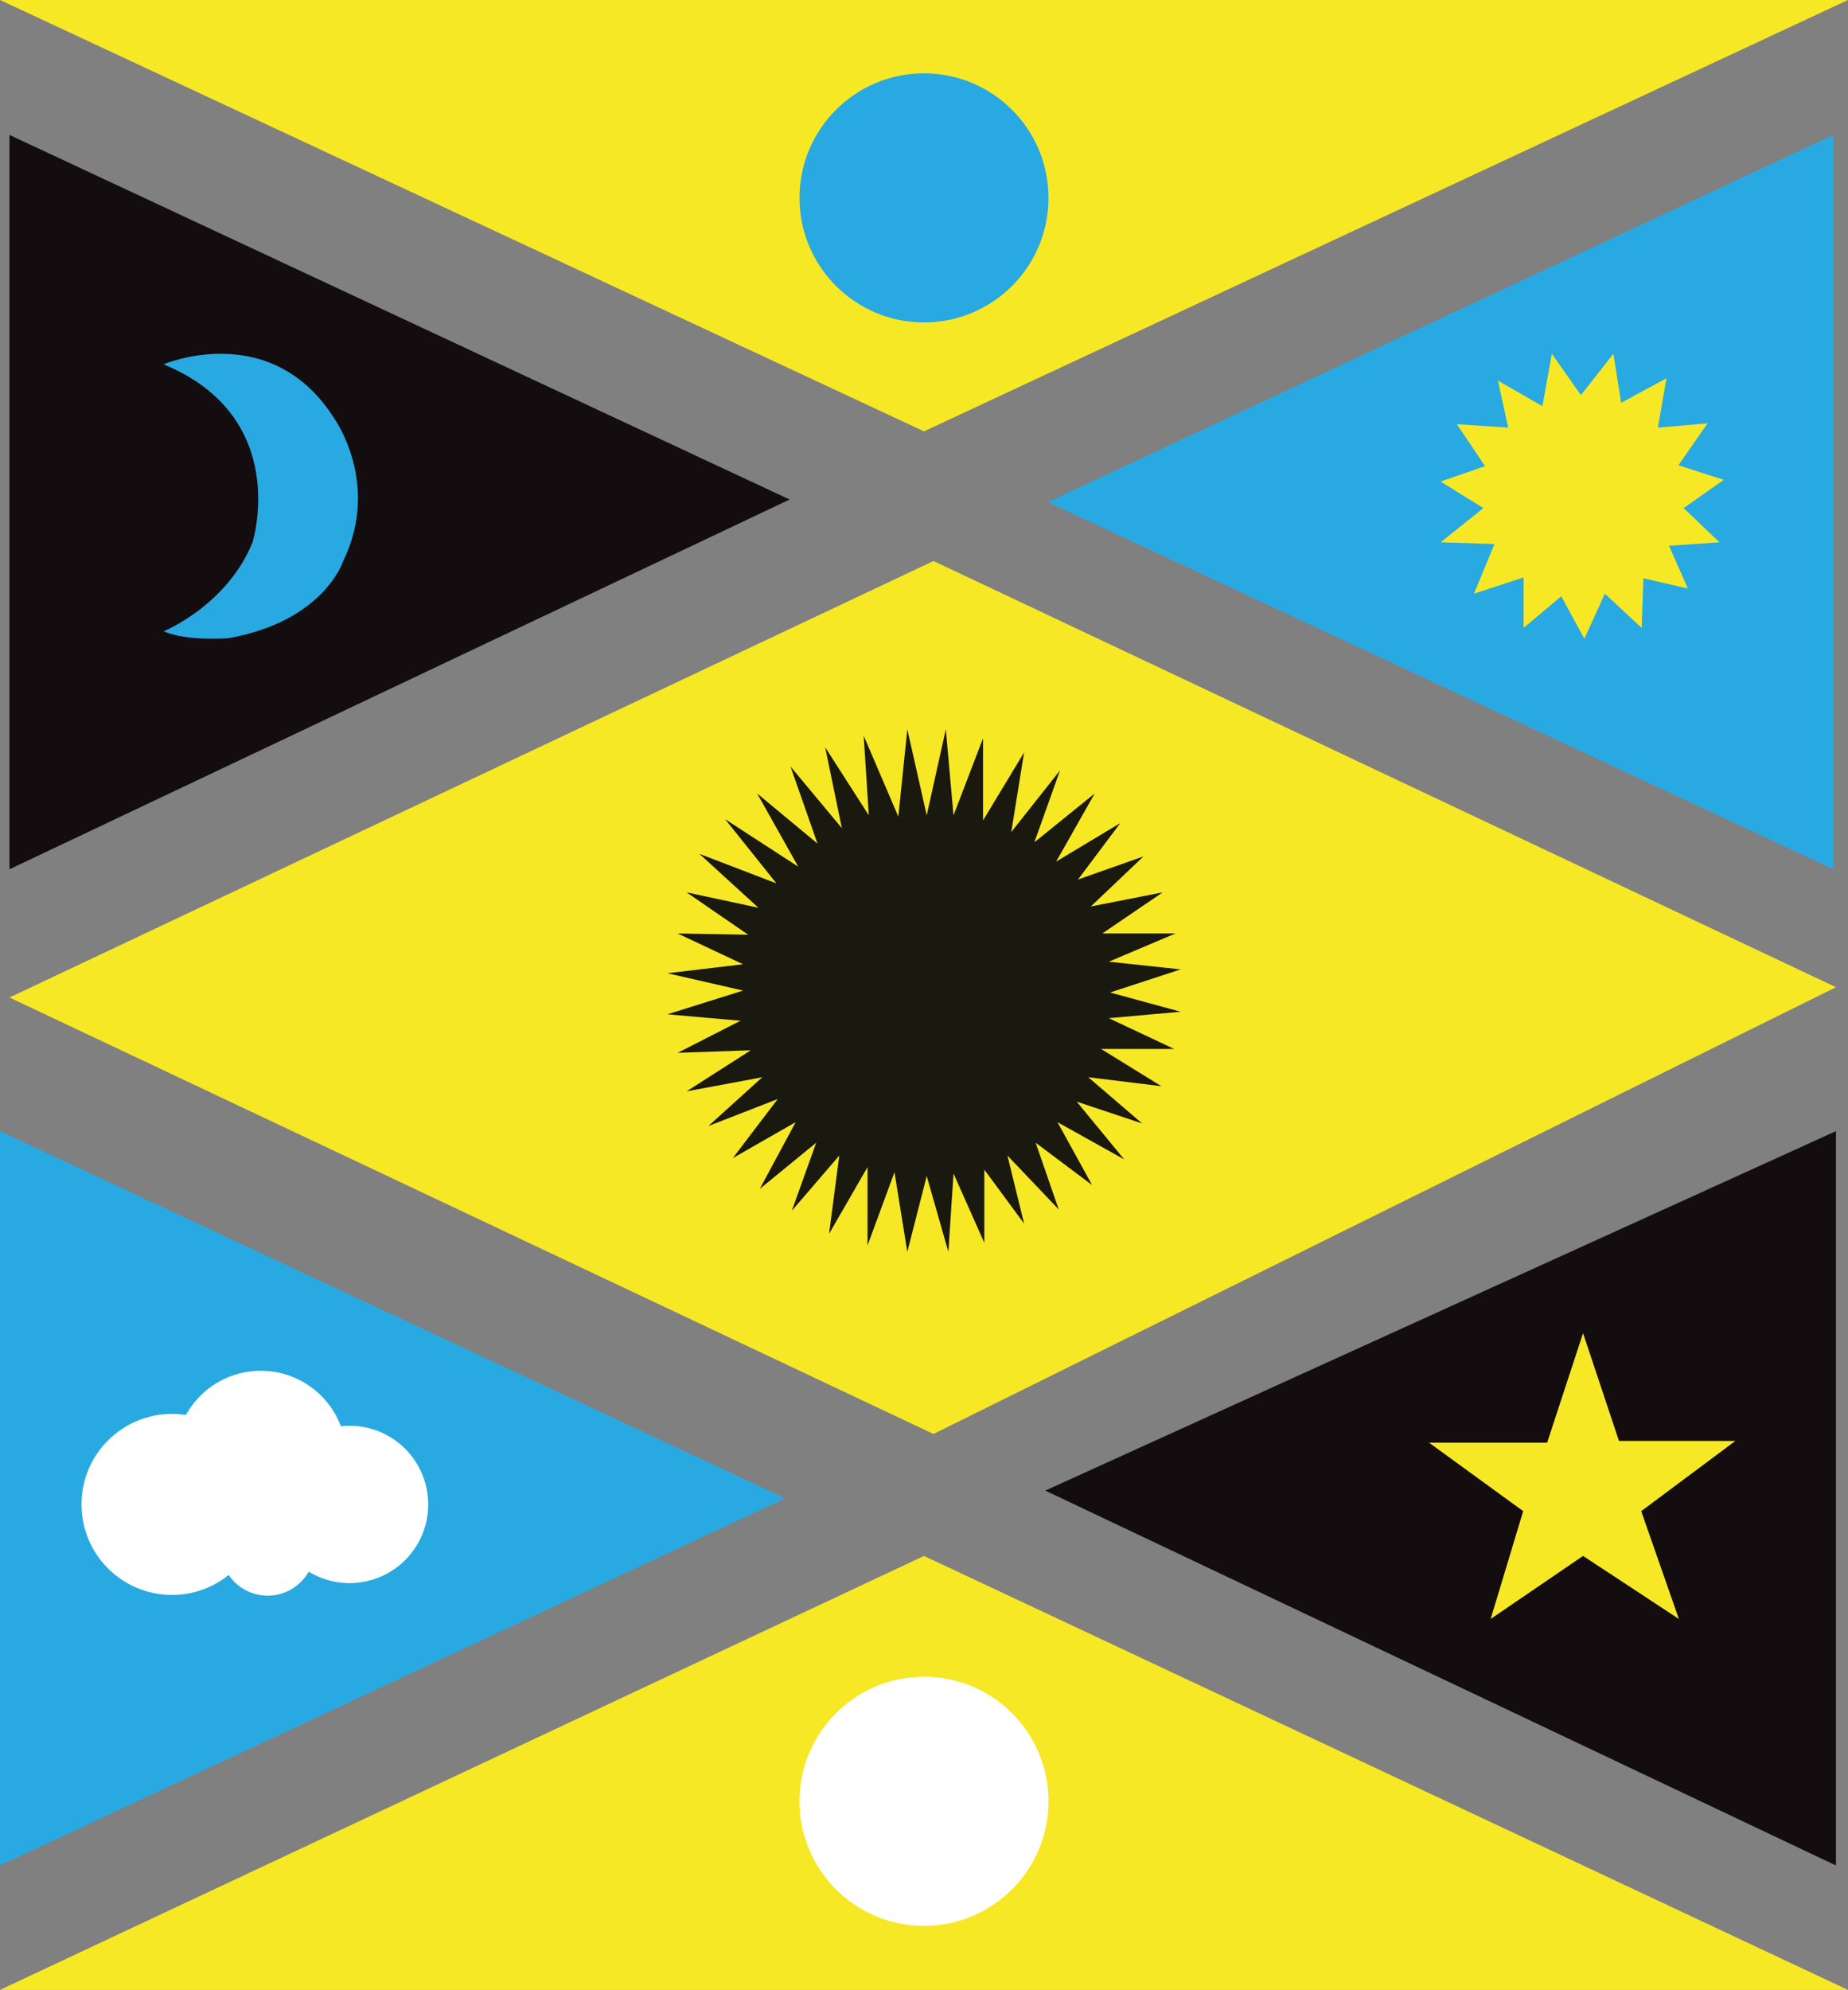 <svg xmlns="http://www.w3.org/2000/svg" viewBox="0 0 1001.24 1077.69"><rect x="0" y="0" width="1001.24" height="1077.69" fill="#808080" stroke="none"/><defs><style>.cls-1{fill:#f7e826;}.cls-2{fill:#130d0f;}.cls-3{fill:#29a9e1;}.cls-4{fill:#fff;}.cls-5{fill:#191910;}</style></defs><title>Kunstwerk - Desktop</title><g id="driehoek_geel_boven" data-name="driehoek geel boven"><polygon class="cls-1" points="0 0 1001.24 0 500.62 233.61 0 0"/></g><g id="Driehoek_geel_midden" data-name="Driehoek geel midden"><polygon class="cls-1" points="505.75 303.83 994.72 534.65 505.75 776.61 5.13 540.22 505.75 303.83"/></g><g id="Driehoek_geel_onder" data-name="Driehoek geel onder"><polygon class="cls-1" points="500.62 842.65 1001.24 1077.69 0 1077.69 500.62 842.65"/></g><g id="Driehoek_zwart_links" data-name="Driehoek zwart links"><polygon class="cls-2" points="5.13 73.08 427.81 270.53 5.13 470.77 5.13 73.08"/></g><g id="Driehoek_zwart_rechts" data-name="Driehoek zwart rechts"><polygon class="cls-2" points="994.72 612.6 566.33 807.27 994.72 1010.29 994.72 612.6"/></g><g id="Driehoek_blauw_links" data-name="Driehoek blauw links"><polygon class="cls-3" points="0 612.6 0 1010.29 425.45 811.45 0 612.6"/></g><g id="Driehoek_blauw_rechts" data-name="Driehoek blauw rechts"><polygon class="cls-3" points="993.33 73.08 567.72 271.92 993.33 470.77 993.33 73.08"/></g><g id="Blauwe_cirkel" data-name="Blauwe cirkel"><circle class="cls-3" cx="500.62" cy="107.17" r="67.46"/></g><g id="Witte_cirkel" data-name="Witte cirkel"><circle class="cls-4" cx="500.62" cy="975.53" r="67.46"/></g><g id="Baluwe_maan" data-name="Baluwe maan"><path class="cls-3" d="M550.38,202.33s58.4-25,92.7,29.66c0,0,25,35.07,4.63,76.86,0,0-10.19,32.53-62.11,41.8,0,0-22.24,1.85-35.22-3.71,0,0,34.3-13.91,48.2-48.21C598.58,298.73,619.9,231.06,550.38,202.33Z" transform="translate(-461.76 -5.03)"/></g><g id="Gele_zon" data-name="Gele zon"><polygon class="cls-1" points="840.78 191.58 856.53 213.99 874.15 191.58 878.32 218.16 902.89 204.87 898.25 231.6 925.13 229.28 909.38 251.99 933.94 259.87 912.16 275.17 931.62 293.71 904.28 295.56 914.47 318.74 890.37 313.18 889.44 340.06 869.51 321.52 858.39 345.92 845.88 322.91 825.48 340.06 825.48 312.71 798.6 321.52 809.72 294.64 780.52 293.71 803.7 275.17 780.52 260.8 804.62 252.46 789.33 229.75 817.14 231.6 811.58 206.11 835.68 220.01 840.78 191.58"/></g><g id="Zwarte_zon" data-name="Zwarte zon"><polygon class="cls-5" points="491.58 394.99 502.09 441.57 512.44 394.99 516.61 441.57 532.6 399.85 532.6 444.35 554.85 407.5 547.9 450.61 574.32 417.23 560.41 456.17 593.09 429.75 572.23 466.6 607 445.74 584.05 476.33 619.51 463.82 591 490.93 629.94 483.28 597.26 505.53 636.89 505.53 600.74 520.83 639.67 525 601.43 537.51 639.67 547.94 600.74 551.42 636.2 568.1 596.57 568.1 629.24 588.27 589.61 583.4 618.81 608.43 583.36 596.61 609.08 627.9 572.93 607.73 591.7 641.8 561.11 618.86 573.62 655.01 545.81 625.81 554.85 662.66 533.3 633.46 533.3 673.09 516.61 635.54 513.83 677.96 502.09 636.93 491.58 677.96 484.63 634.85 470.03 674.48 470.03 632.07 449.17 668.22 454.73 625.81 429.01 655.71 442.22 618.86 411.63 643.89 431.09 607.73 397.03 627.2 421.36 595.22 383.82 609.82 413.02 583.4 372 591.05 406.76 568.8 367.13 570.19 401.2 552.81 361.57 549.33 402.59 536.47 361.57 527.08 402.59 522.22 367.13 505.53 405.37 506.23 372 483.28 410.93 491.63 378.95 462.43 420.67 478.42 392.86 443.65 432.49 469.38 410.24 429.75 442.91 456.86 428.31 415.15 456.12 448.52 447.08 404.72 470.72 441.57 467.94 398.46 486.71 442.26 491.58 394.99"/></g><g id="Witte_wolk_bol_1" data-name="Witte wolk bol 1"><circle class="cls-4" cx="141.29" cy="788.73" r="46.35"/></g><g id="Witte_wolk_bolk_2" data-name="Witte wolk bolk 2"><circle class="cls-4" cx="189.39" cy="814.76" r="42.61"/></g><g id="Witte_wolk_bol_3" data-name="Witte wolk bol 3"><circle class="cls-4" cx="145.02" cy="838.58" r="25.58"/></g><g id="Witte_wolk_bol_4" data-name="Witte wolk bol 4"><circle class="cls-4" cx="93.18" cy="814.76" r="49.02"/></g><g id="Gele_ster" data-name="Gele ster"><polygon class="cls-1" points="857.69 721.99 838.23 781.32 774.26 781.32 825.25 818.4 807.63 876.8 857.69 842.65 909.61 876.8 889.21 818.4 940.2 780.39 877.16 780.39 857.69 721.99"/></g></svg>